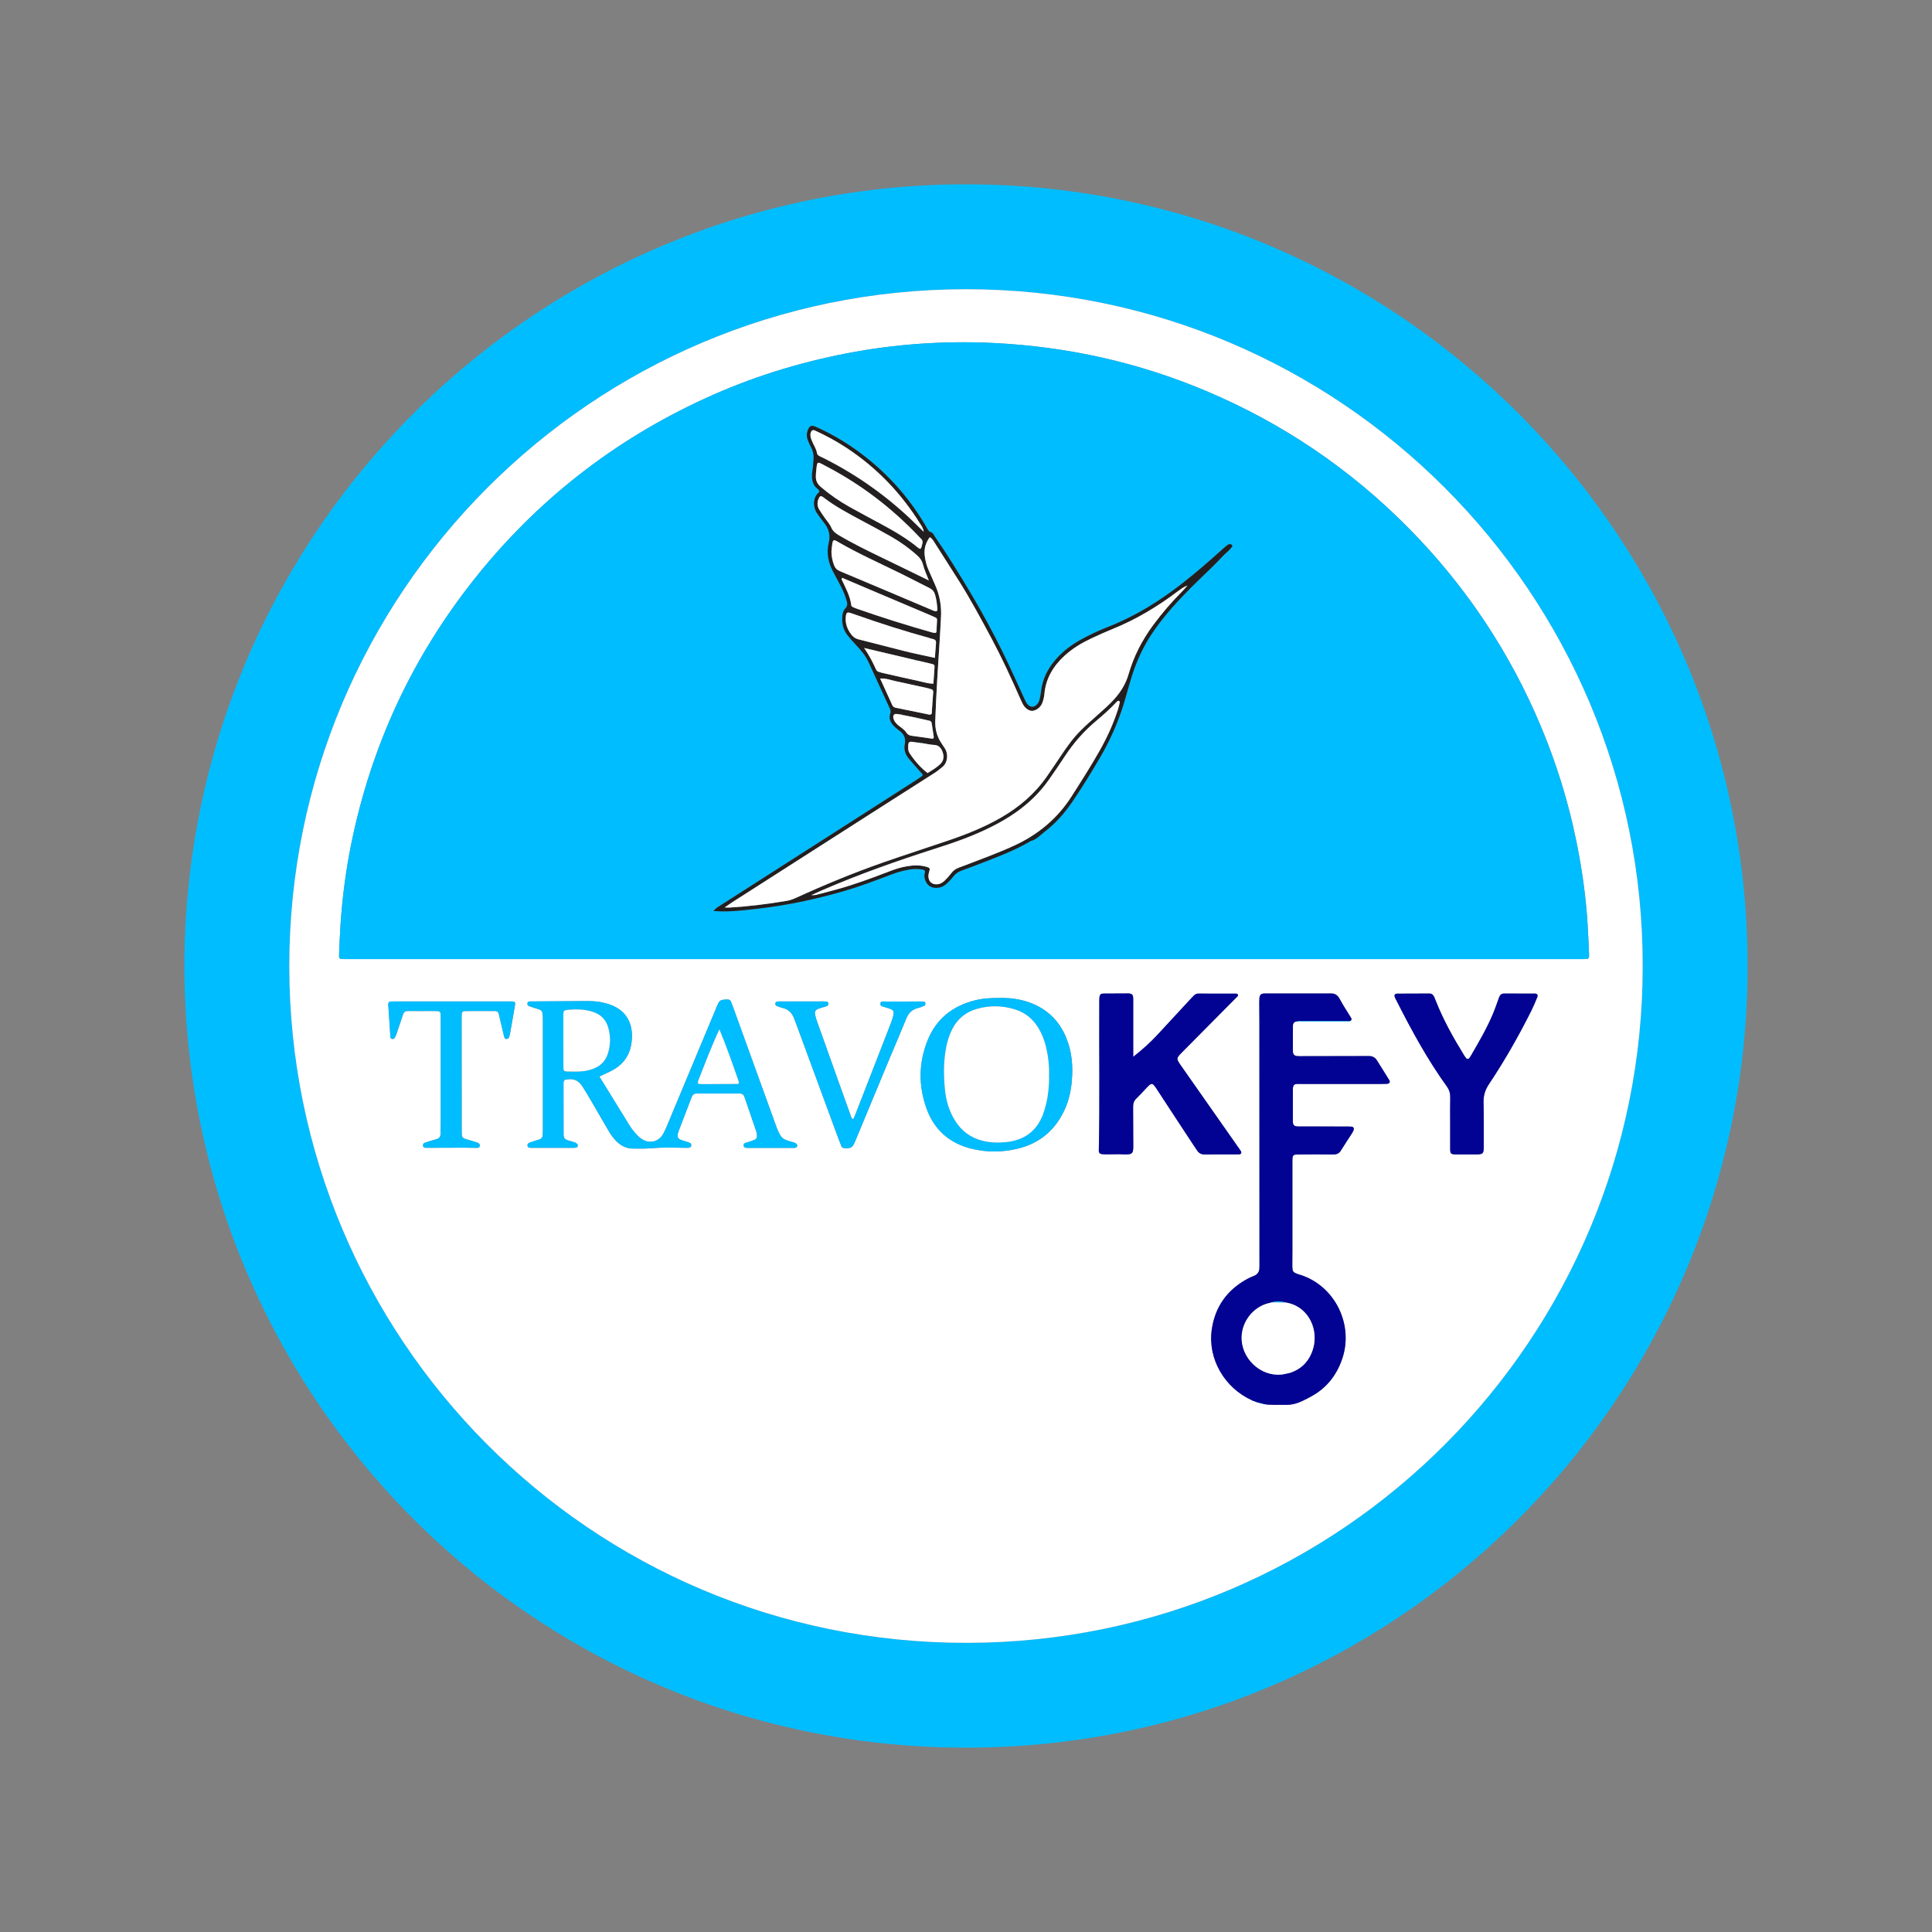 <?xml version="1.0" encoding="UTF-8"?>
<svg id="Layer_1" data-name="Layer 1" xmlns="http://www.w3.org/2000/svg" viewBox="0 0 512 512">
  <rect x="0" y="0" width="512" height="512" fill="#808080" stroke="none"/>
  <defs>
    <style>
      .cls-1 {
        fill: #00bdff;
      }

      .cls-2 {
        fill: #fff;
      }

      .cls-3 {
        fill: #020293;
      }

      .cls-4 {
        fill: #231f20;
      }
    </style>
  </defs>
  <path class="cls-1" d="m48.87,253.77c1.48-115.11,95.36-205.4,208.04-204.92,114.36.49,207.18,94.03,206.21,208.99-.95,113.21-93.47,206.48-209.23,205.3-114.55-1.17-206.07-94.75-205.02-209.38Zm386.46,2.16c.09-98.64-80.06-179.26-179.29-179.28-99.19-.02-179.41,80.58-179.37,179.44.04,98.24,79.47,179.37,179.51,179.28,99.76-.09,179.26-81.07,179.15-179.44Z"/>
  <path class="cls-2" d="m435.33,255.93c.11,98.37-79.38,179.35-179.15,179.44-100.05.09-179.47-81.05-179.51-179.28-.04-98.86,80.18-179.46,179.37-179.44,99.22.02,179.38,80.64,179.29,179.28Zm-100.59,116.11c1.91.4,3.85.17,5.77.25,1.64.06,3.14-.32,4.59-1.01.81-.38,1.6-.8,2.39-1.23,4-2.18,6.64-5.49,8.14-9.77,3.21-9.11-1.77-19.4-10.91-22.4-.13-.04-.27-.06-.4-.11-1.8-.62-1.84-.67-1.85-2.67,0-1.24.02-2.48.02-3.72,0-7.79,0-15.59,0-23.38,0-2.05.03-2.06,2.1-2.07,2.9-.01,5.79-.03,8.69.01.92.01,1.57-.23,2.06-1.04.94-1.53,1.94-3.01,2.91-4.52.18-.29.34-.6.47-.92.18-.43-.08-.86-.54-.89-.62-.04-1.24-.04-1.86-.04-4.07,0-8.14,0-12.21-.01-1.18,0-1.49-.31-1.5-1.46-.02-2.83,0-5.66.01-8.48,0-.14,0-.28.03-.41.08-.56.38-.87.94-.91.48-.03.96-.01,1.45-.01,6.97,0,13.93,0,20.9,0,.55,0,1.1,0,1.65-.03.62-.04.88-.48.57-.98-1.08-1.76-2.18-3.51-3.28-5.26-.48-.75-1.18-1.13-2.08-1.12-.41,0-.83,0-1.24,0-5.45,0-10.9.02-16.34.03-.48,0-.97.02-1.45-.02-.74-.07-1.13-.45-1.14-1.21-.02-2.28,0-4.55,0-6.83,0-.76.44-1.11,1.16-1.17,4.62,0,9.24.01,13.86.01.05,0,.1-.09.15-.13.39-.19.45-.47.23-.83-1.01-1.65-2.09-3.25-2.99-4.95-.56-1.06-1.28-1.56-2.44-1.5-.28.01-.55,0-.83,0-5.17,0-10.34,0-15.51,0-.41,0-.83-.02-1.24.01-.91.06-1.18.34-1.28,1.29-.04.41-.04.83-.03,1.24,0,1.52.03,3.03.03,4.55.01,21.45.02,42.89.02,64.34,0,.48.01.97-.02,1.45-.06.9-.5,1.56-1.34,1.92-.51.22-1.03.41-1.51.66-5.6,2.91-8.94,7.52-9.79,13.74-1.05,7.7,3.47,15.38,10.66,18.6l.02.13.13-.03c.34.12.68.24,1.03.36l.04.13.14-.04c.38.09.76.18,1.15.27.1.22.27.22.47.15Zm-79.5-117.87c54.27,0,108.53,0,162.8,0,.55,0,1.1,0,1.65,0,1.39-.03,1.46-.07,1.43-1.37-.05-1.79-.17-3.58-.25-5.37-.3-6.76-1.1-13.47-2.28-20.13-2.1-11.85-5.46-23.34-10.09-34.45-8.26-19.85-19.95-37.42-35.03-52.73-15.48-15.71-33.4-27.87-53.72-36.46-18.09-7.65-36.98-11.83-56.57-12.77-13.06-.62-26.04.29-38.9,2.77-12.91,2.5-25.37,6.4-37.33,11.88-24.26,11.11-44.72,27.1-61.3,48-16.48,20.79-27.32,44.22-32.59,70.23-1.41,6.97-2.32,14.01-2.8,21.1-.19,2.75-.3,5.51-.4,8.26-.03.84.15,1,.93,1.03.69.03,1.38.01,2.07.01,54.13,0,108.26,0,162.39,0Zm45.07,25.92c0-1.09,0-1.77,0-2.44,0-4,0-8,0-12,0-.48.02-.97-.03-1.45-.05-.55-.39-.84-.96-.9-.07,0-.14-.02-.21-.02-2.21,0-4.41,0-6.62.03-.84.01-1.08.29-1.15,1.13-.02.27-.01.55-.02.83-.08,13.24.16,26.48-.13,39.72-.01.49.26.79.71.86.47.07.96.07,1.44.07,1.45,0,2.9-.06,4.34,0,2.6.12,2.66-.28,2.64-2.65-.04-3.31,0-6.62-.04-9.93,0-.88.21-1.6.86-2.22.8-.76,1.54-1.58,2.29-2.38,1.85-1.98,1.86-2.04,3.34.23,3.08,4.74,6.2,9.46,9.3,14.18.38.58.78,1.14,1.15,1.72.49.76,1.15,1.1,2.08,1.08,2.14-.04,4.27-.02,6.41-.02.9,0,1.79,0,2.69-.01.49-.01.7-.44.43-.86-.29-.47-.62-.91-.94-1.36-4.95-7.06-9.9-14.11-14.84-21.17-1.41-2.02-1.41-2.03.32-3.78,3.69-3.73,7.38-7.45,11.07-11.17,1.17-1.17,2.34-2.34,3.5-3.52.13-.14.23-.36.05-.55-.08-.09-.21-.18-.32-.18-3.38-.01-6.76-.01-10.13-.01-.43,0-.81.17-1.11.47-.34.34-.68.69-1,1.04-2.95,3.19-5.89,6.39-8.85,9.57-1.83,1.96-3.82,3.75-6.29,5.69Zm-141.47,5.2c1.29-.62,2.43-1.09,3.5-1.68,2.85-1.56,4.55-3.96,5-7.18.62-4.44-.75-8.98-6.9-10.57-.13-.03-.27-.05-.41-.08-1.61-.44-3.27-.48-4.92-.47-4.76.02-9.51.06-14.27.09-.21,0-.42-.01-.62.03-.19.04-.38.13-.42.38-.06.3,0,.62.23.73.49.24,1.03.38,1.55.56,2,.7,2.29.28,2.29,3.18,0,9.65,0,19.31,0,28.96,0,.55,0,1.1-.05,1.65-.04.52-.32.91-.83,1.07-.85.28-1.71.53-2.56.82-.5.17-.73.52-.63.91.1.42.43.49.79.5.07,0,.14,0,.21,0,3.79,0,7.58,0,11.37,0,.2,0,.41-.04.61-.09.29-.07.45-.65.22-.87-.19-.18-.41-.37-.65-.46-.65-.23-1.32-.39-1.98-.59-.68-.21-1.01-.67-1.01-1.38,0-.21-.01-.41-.01-.62,0-4.27-.02-8.55-.02-12.82,0-.27-.01-.56.07-.82.05-.16.24-.36.4-.39,2.04-.48,3.47.06,4.59,1.83.96,1.51,1.86,3.06,2.77,4.61,1.39,2.38,2.75,4.78,4.15,7.15.56.95,1.2,1.85,1.98,2.64,1.21,1.23,2.64,1.99,4.39,2.01,1.65.01,3.31.05,4.96-.09,1.72-.14,3.44-.18,5.16-.17,1.31,0,2.62.05,3.93.06.34,0,.69.02,1.02-.06.16-.04.35-.24.4-.41.08-.26.04-.58-.21-.75-.22-.15-.49-.24-.74-.32-.59-.19-1.2-.34-1.77-.56-.72-.28-.97-.73-.84-1.46.06-.34.17-.67.29-.99,1.13-2.96,2.29-5.91,3.41-8.87.25-.66.63-.97,1.37-.97,3.79.02,7.58.02,11.37,0,.64,0,1.03.24,1.24.85,1.05,3.06,2.11,6.12,3.15,9.19.13.38.18.81.2,1.21.03.45-.2.81-.61,1-.44.2-.9.35-1.35.5-.39.13-.8.21-1.18.37-.25.11-.44.33-.41.65.04.4.29.59.68.63.14.01.28.02.41.01,4,0,7.99,0,11.99,0,.4,0,.85.08,1.07-.4.17-.37-.15-.79-.78-1.02-.13-.05-.27-.07-.4-.11-2.67-.76-3.03-.78-4.34-4.14-.05-.13-.08-.26-.13-.39-3.72-10.3-7.45-20.6-11.18-30.9-.21-.58-.44-1.16-.66-1.74-.17-.43-.46-.63-.95-.62-1.98.06-2.1.13-2.88,1.98-.05.13-.1.26-.15.39-3.96,9.47-7.91,18.94-11.87,28.41-.64,1.52-1.23,3.08-1.97,4.55-1.27,2.54-4,3.13-6.23,1.38-.64-.5-1.2-1.14-1.73-1.77-.45-.52-.84-1.1-1.2-1.68-2.61-4.22-5.21-8.44-7.92-12.85Zm225.47,12.17h0c0,2.34-.02,4.69,0,7.03.01,1.23.22,1.41,1.48,1.43,1.65.02,3.31,0,4.96,0,2.36.02,2.47-.08,2.46-2.39-.02-3.79.04-7.58-.06-11.37-.04-1.81.42-3.32,1.42-4.83,4.17-6.25,7.89-12.78,11.25-19.5.58-1.17,1.09-2.38,1.58-3.59.23-.57-.04-.93-.67-.94-2.69-.01-5.38.01-8.06-.01-.74,0-1.14.31-1.38.97-.54,1.49-1.05,2.99-1.66,4.45-1.62,3.89-3.77,7.5-5.87,11.14-.1.18-.22.35-.34.51-.24.32-.64.37-.86.09-.21-.27-.41-.55-.59-.84-2.82-4.58-5.44-9.26-7.43-14.28-.15-.38-.3-.77-.47-1.15-.24-.54-.62-.89-1.26-.89-2.83.01-5.65,0-8.48.03-.75,0-.94.38-.62,1.09.14.31.31.62.46.92,3.96,7.81,8.14,15.49,13.27,22.61.63.88.91,1.8.89,2.89-.05,2.2-.02,4.41-.02,6.62Zm-119.43-32.98c-2.3-.01-4.29.09-6.24.56-6.03,1.44-10.48,4.88-12.8,10.66-2.4,5.97-2.47,12.12-.25,18.17,2.01,5.49,5.94,9.01,11.62,10.48,4.14,1.07,8.31,1.06,12.47.06,5.98-1.43,10.12-5.04,12.6-10.63,1.02-2.29,1.53-4.71,1.76-7.19.36-3.96.06-7.85-1.47-11.57-1.85-4.51-5.06-7.63-9.65-9.32-2.69-.99-5.48-1.28-8.03-1.23Zm-145.02.92s0,0,0,0c-4.89,0-9.79,0-14.68,0-.55,0-1.1,0-1.65.02-.41.02-.59.28-.62.67,0,.07,0,.14,0,.21.18,2.82.37,5.64.56,8.46,0,.07.03.13.04.2.05.23.22.36.42.38.19.01.48-.02.57-.15.23-.33.42-.7.55-1.09.61-1.76,1.19-3.52,1.78-5.29.2-.59.55-.88,1.21-.88,2.27.03,4.55.01,6.82,0,1.94,0,1.96-.06,1.96,1.91,0,9.03,0,18.06,0,27.09,0,1.17-.05,2.34-.05,3.51,0,.8-.34,1.27-1.14,1.48-1,.26-1.98.58-2.96.9-.35.11-.59.35-.56.76.03.42.3.59.68.6.48.01.96,0,1.45,0,2.96-.01,5.93-.03,8.89-.03,1.03,0,2.07.04,3.1.05.42,0,.87.02.92-.56.04-.5-.33-.72-.74-.86-.46-.15-.92-.29-1.38-.43-2.93-.88-2.66-.44-2.67-3.64-.02-9.58-.02-19.16-.02-28.74,0-.41,0-.83.02-1.24.02-.47.25-.77.75-.78.83-.01,1.65-.02,2.48-.02,1.86,0,3.72.02,5.58,0,.58,0,.9.26,1.04.79.09.33.16.67.23,1.01.31,1.34.62,2.68.94,4.02.09.4.19.81.31,1.2.09.29.34.44.64.38.19-.04.44-.14.5-.29.17-.37.28-.78.35-1.18.32-1.76.62-3.53.93-5.29.13-.75.28-1.49.39-2.24.1-.7-.07-.91-.71-.93-.55-.02-1.1,0-1.65,0-4.76,0-9.51,0-14.27,0Zm106.26,31.24c-.51-.24-.57-.67-.7-1.05-.88-2.46-1.77-4.93-2.65-7.39-2.06-5.77-4.13-11.54-6.18-17.31-.23-.65-.45-1.31-.58-1.98-.17-.86.11-1.3.92-1.6.58-.22,1.18-.37,1.77-.55.4-.12.81-.2.83-.75.02-.44-.24-.61-1.09-.61-4,0-7.99,0-11.99,0-.14,0-.28,0-.41.02-.3.03-.53.18-.56.49-.02.28.08.57.36.68.51.2,1.03.4,1.56.52,1.55.36,2.51,1.35,3.05,2.8.29.78.59,1.54.88,2.32,3.64,9.89,7.28,19.77,10.92,29.66.24.65.5,1.28.76,1.92.11.28.35.41.64.43,1.81.18,2.26-.08,2.97-1.78,2.94-7.06,5.86-14.12,8.8-21.18,1.59-3.81,3.22-7.61,4.79-11.43.6-1.46,1.57-2.38,3.11-2.73.6-.14,1.17-.38,1.73-.64.12-.06.18-.36.19-.55,0-.2-.09-.42-.33-.45-.41-.05-.82-.08-1.23-.08-1.93,0-3.86.03-5.79.03-1.31,0-2.62-.02-3.93-.02-.28,0-.56.06-.61.4-.06.35-.04.71.37.85.65.22,1.32.39,1.97.61,1.05.35,1.31.76,1.05,1.86-.19.8-.47,1.58-.77,2.35-3.11,8.03-6.23,16.05-9.36,24.07-.14.37-.33.72-.5,1.08Z"/>
  <path class="cls-1" d="m255.24,254.17c-54.13,0-108.26,0-162.39,0-.69,0-1.38.01-2.07-.01-.77-.03-.96-.19-.93-1.03.11-2.76.22-5.51.4-8.26.48-7.09,1.39-14.13,2.8-21.1,5.27-26.01,16.1-49.44,32.59-70.23,16.58-20.91,37.04-36.89,61.3-48,11.96-5.48,24.42-9.38,37.33-11.88,12.86-2.49,25.83-3.4,38.9-2.77,19.59.94,38.48,5.12,56.57,12.77,20.32,8.59,38.24,20.75,53.72,36.46,15.08,15.31,26.77,32.88,35.03,52.73,4.63,11.11,7.99,22.6,10.09,34.45,1.18,6.66,1.98,13.37,2.28,20.13.08,1.79.2,3.58.25,5.37.04,1.31-.04,1.34-1.43,1.37-.55.01-1.1,0-1.65,0-54.27,0-108.53,0-162.8,0Zm-66.15-12.75c2.7.2,5.04.08,7.37-.15,4.52-.45,9.03-1,13.51-1.85,4.54-.86,9.02-1.94,13.45-3.22,4.37-1.27,8.62-2.87,12.87-4.49,1.49-.57,3.01-.98,4.58-1.26,1.23-.22,2.47-.22,3.7,0,.35.06.64.26.55.71-.06.34-.18.68-.15,1.02.16,1.81,1.31,3.23,3.39,3.1.94-.06,1.75-.42,2.42-1.03.66-.6,1.29-1.25,1.83-1.96.61-.81,1.38-1.3,2.32-1.63,1.49-.53,2.97-1.09,4.45-1.66,4.69-1.82,9.41-3.56,13.77-6.13,1.53-.39,2.53-1.58,3.72-2.49,2.94-2.25,5.33-5,7.39-8.04,2.56-3.76,4.94-7.64,7.24-11.57,2.59-4.42,4.66-9.06,6.2-13.95,1.01-3.21,1.76-6.5,2.93-9.67,1.17-3.19,2.63-6.2,4.5-9.03,3.32-5.04,7.44-9.39,11.71-13.61,1.91-1.89,3.89-3.72,5.77-5.64.87-.89,1.68-1.82,2.63-2.63.47-.4.86-.89,1.26-1.35.07-.08.09-.31.03-.38-.12-.14-.31-.31-.47-.31-.26,0-.56.07-.76.22-.6.46-1.17.97-1.73,1.48-3.32,3.01-6.71,5.94-10.25,8.69-6.01,4.69-12.41,8.69-19.54,11.49-2.63,1.03-5.2,2.22-7.66,3.61-2.24,1.27-4.27,2.79-6,4.69-2.34,2.56-3.89,5.5-4.25,9-.07.68-.24,1.36-.38,2.03-.1.48-.35.9-.68,1.26-.76.86-1.75.86-2.49,0-.51-.58-.76-1.3-1.08-1.99-1.83-3.94-3.58-7.91-5.5-11.8-2.65-5.38-5.51-10.64-8.57-15.79-3-5.04-6.07-10.03-9.4-14.85-.31-.45-.52-1.03-1.08-1.22-.69-.23-.9-.82-1.2-1.34-4.01-6.95-9.15-12.93-15.37-17.98-4.25-3.45-8.86-6.33-13.86-8.56-1.26-.56-1.7-.35-2.21.9-.33.81-.31,1.63-.03,2.43.25.71.57,1.41.92,2.07.5.94.73,1.93.67,2.99-.04.83-.12,1.65-.21,2.47-.05.48-.17.95-.2,1.43-.11,1.65.12,3.17,1.6,4.23.16.11.24.32.35.47-.06.15-.07.3-.16.37-1.65,1.35-1.56,3.95-.49,5.48.59.85,1.19,1.7,1.84,2.5,1.3,1.6,1.78,3.36,1.28,5.38-.67,2.68-.12,5.19,1.13,7.59.64,1.22,1.3,2.43,1.94,3.65.7,1.35,1.3,2.73,1.71,4.2.2.72.19,1.33-.36,1.91-.76.81-.85,1.85-.86,2.9-.02,1.58.46,3,1.42,4.23.68.87,1.42,1.69,2.17,2.49,1.32,1.41,2.59,2.87,3.41,4.65,1.87,4.07,3.74,8.14,5.6,12.21.2.43.33.83.15,1.37-.46,1.31.07,2.43.99,3.37.39.39.81.75,1.26,1.07,1.31.91,1.94,2.06,1.6,3.71-.29,1.43.15,2.74,1.08,3.85.93,1.11,1.9,2.19,2.85,3.27.23.26.48.49.7.76.15.18.11.42-.05.55-.43.34-.88.66-1.35.95-3.65,2.35-7.31,4.69-10.97,7.03-13.65,8.73-27.29,17.46-40.94,26.2-.62.4-1.3.72-2.02,1.59Z"/>
  <path class="cls-3" d="m343.8,270.67c-.72.05-1.16.4-1.16,1.17-.01,2.28-.03,4.55,0,6.83,0,.76.4,1.14,1.14,1.21.48.04.96.02,1.45.02,5.45,0,10.9-.02,16.34-.03.41,0,.83,0,1.24,0,.9-.01,1.61.37,2.08,1.12,1.11,1.74,2.2,3.5,3.28,5.26.31.5.04.94-.57.98-.55.03-1.1.03-1.65.03-6.97,0-13.93,0-20.9,0-.48,0-.97-.02-1.45.01-.56.04-.86.35-.94.91-.02.14-.03.28-.03.41,0,2.83-.03,5.66-.01,8.48,0,1.14.32,1.45,1.5,1.46,4.07.02,8.14,0,12.21.01.62,0,1.24,0,1.86.04.46.03.71.45.54.89-.13.32-.28.63-.47.92-.97,1.51-1.97,3-2.91,4.52-.49.8-1.14,1.05-2.06,1.04-2.9-.05-5.79-.03-8.69-.01-2.07,0-2.09.02-2.1,2.07,0,7.79,0,15.59,0,23.38,0,1.24-.03,2.48-.02,3.72,0,2,.06,2.06,1.85,2.67.13.04.27.07.4.11,9.15,3,14.12,13.29,10.91,22.4-1.51,4.28-4.14,7.59-8.14,9.77-.79.43-1.58.85-2.39,1.23-1.45.68-2.94,1.07-4.59,1.01-1.92-.07-3.86.15-5.77-.24-.1-.23-.28-.2-.47-.15-.38-.09-.76-.18-1.14-.27,0,0-.03-.13-.03-.13l-.15.04c-.34-.12-.68-.24-1.03-.36,0,0-.02-.12-.02-.12l-.13.02c-7.19-3.22-11.71-10.9-10.66-18.6.85-6.22,4.19-10.83,9.79-13.74.49-.25,1.01-.45,1.51-.66.84-.36,1.28-1.02,1.34-1.92.03-.48.02-.96.02-1.45,0-21.45-.01-42.89-.02-64.34,0-1.52-.03-3.03-.03-4.55,0-.41,0-.83.03-1.24.09-.95.37-1.22,1.28-1.29.41-.03.83-.01,1.24-.01,5.17,0,10.34,0,15.51,0,.28,0,.55.01.83,0,1.16-.06,1.88.44,2.44,1.5.9,1.7,1.99,3.3,2.99,4.95.22.35.16.64-.23.83-4.54,0-9.09-.01-13.64-.01-.12,0-.25.09-.37.13Zm-3.29,74.48c-1.12-.38-2.24-.39-3.37-.03-.6.16-1.21.27-1.79.48-3.91,1.41-6.54,5.33-6.3,9.47.34,5.8,6.07,10.36,11.67,9,.47-.11.94-.21,1.41-.32l.05-.06c2.1-.75,3.73-2.06,4.83-4,3.34-5.86.34-13.62-6.51-14.55Z"/>
  <path class="cls-3" d="m300.3,280.08c2.47-1.94,4.46-3.73,6.29-5.69,2.96-3.18,5.9-6.38,8.85-9.57.33-.35.66-.7,1-1.04.31-.3.68-.47,1.11-.47,3.38,0,6.76,0,10.13.01.11,0,.24.1.32.18.18.19.08.41-.05.55-1.16,1.18-2.34,2.34-3.5,3.52-3.69,3.72-7.38,7.44-11.07,11.17-1.73,1.75-1.74,1.76-.32,3.78,4.94,7.06,9.89,14.11,14.84,21.17.32.45.64.89.94,1.36.27.42.05.85-.43.86-.9.02-1.79,0-2.69.01-2.14,0-4.28-.02-6.41.02-.93.02-1.59-.32-2.08-1.08-.37-.58-.77-1.14-1.15-1.72-3.1-4.72-6.22-9.44-9.3-14.18-1.48-2.27-1.49-2.21-3.34-.23-.75.81-1.5,1.62-2.29,2.38-.65.62-.87,1.33-.86,2.22.04,3.31,0,6.62.04,9.93.03,2.37-.03,2.78-2.64,2.65-1.44-.07-2.9,0-4.34,0-.48,0-.97,0-1.44-.07-.46-.07-.72-.37-.71-.86.29-13.24.05-26.48.13-39.72,0-.28,0-.55.02-.83.07-.84.31-1.12,1.15-1.13,2.21-.03,4.41-.02,6.62-.03.07,0,.14.01.21.02.57.06.9.35.96.9.05.48.03.96.03,1.45,0,4,0,8,0,12,0,.68,0,1.35,0,2.44Z"/>
  <path class="cls-1" d="m158.84,285.28c2.71,4.4,5.31,8.63,7.92,12.85.36.58.75,1.16,1.2,1.68.54.63,1.09,1.26,1.73,1.77,2.23,1.74,4.95,1.15,6.23-1.38.74-1.47,1.33-3.03,1.97-4.55,3.96-9.47,7.92-18.94,11.87-28.41.05-.13.1-.26.15-.39.79-1.85.9-1.92,2.88-1.98.49-.01.78.19.95.62.22.58.45,1.15.66,1.74,3.73,10.3,7.45,20.6,11.18,30.9.05.13.08.27.13.39,1.31,3.37,1.67,3.38,4.34,4.14.13.04.27.06.4.11.63.23.95.65.78,1.02-.22.48-.66.4-1.07.4-4,0-7.99,0-11.99,0-.14,0-.28,0-.41-.01-.39-.03-.64-.23-.68-.63-.04-.32.15-.54.41-.65.38-.16.79-.24,1.18-.37.46-.15.92-.3,1.35-.5.4-.19.64-.54.61-1-.03-.41-.07-.83-.2-1.21-1.04-3.07-2.11-6.12-3.15-9.19-.21-.6-.59-.85-1.24-.85-3.79.02-7.58.02-11.37,0-.74,0-1.12.3-1.37.97-1.12,2.96-2.27,5.92-3.41,8.87-.12.32-.23.65-.29.99-.13.73.12,1.18.84,1.46.58.22,1.18.37,1.77.56.26.08.52.17.74.32.25.17.28.49.21.75-.05.17-.24.37-.4.41-.33.08-.68.06-1.02.06-1.31-.02-2.62-.06-3.93-.06-1.72-.01-3.44.03-5.16.17-1.64.14-3.3.1-4.96.09-1.75-.02-3.18-.78-4.39-2.01-.78-.79-1.42-1.69-1.98-2.64-1.4-2.37-2.76-4.77-4.15-7.15-.91-1.55-1.81-3.1-2.77-4.61-1.12-1.76-2.55-2.31-4.59-1.83-.16.04-.35.23-.4.39-.08.26-.07.54-.07.82,0,4.27.01,8.55.02,12.82,0,.21.01.41.01.62,0,.71.34,1.17,1.01,1.38.66.2,1.33.37,1.98.59.24.08.46.28.65.46.23.22.07.8-.22.87-.2.05-.4.09-.61.09-3.79,0-7.58,0-11.37,0-.07,0-.14,0-.21,0-.36-.01-.69-.08-.79-.5-.09-.39.13-.74.63-.91.85-.29,1.71-.54,2.56-.82.51-.17.79-.55.83-1.07.04-.55.05-1.1.05-1.65,0-9.65,0-19.31,0-28.96,0-2.91-.29-2.48-2.29-3.18-.52-.18-1.06-.32-1.55-.56-.24-.11-.29-.44-.23-.73.05-.25.23-.33.42-.38.2-.04.41-.03.62-.03,4.76-.03,9.51-.07,14.27-.09,1.66,0,3.31.03,4.92.47.13.04.27.05.41.08,6.16,1.59,7.52,6.13,6.9,10.57-.45,3.22-2.15,5.63-5,7.18-1.08.59-2.21,1.06-3.5,1.68Zm-6.28-17.77c-.69.03-1.38.04-2.06.11-1.05.1-1.18.23-1.19,1.26-.02,2.27,0,4.54,0,6.81,0,2.41,0,4.82.01,7.23,0,.82.18,1.01.94,1.03,1.24.03,2.48.06,3.71-.02,1.1-.07,2.18-.31,3.22-.69,1.93-.71,3.24-2.01,3.89-3.98.78-2.36.79-4.74.06-7.11-.58-1.89-1.83-3.19-3.7-3.88-1.58-.58-3.2-.79-4.87-.75Zm38.09,5.29c-2.12,4.53-3.86,9.15-5.66,13.75-.07.17,0,.4,0,.67.38.03.71.09,1.04.09,3.16-.01,6.33-.03,9.49-.05.06,0,.14-.03.19-.08.04-.04.05-.12.13-.33-1.59-4.6-3.23-9.32-5.19-14.04Z"/>
  <path class="cls-3" d="m384.31,297.46c0-2.21-.04-4.41.02-6.62.03-1.09-.25-2.01-.89-2.89-5.12-7.12-9.31-14.8-13.27-22.61-.16-.31-.33-.61-.46-.92-.31-.72-.13-1.09.62-1.09,2.83-.03,5.65-.01,8.48-.03.64,0,1.02.34,1.26.89.17.38.32.76.47,1.15,1.99,5.01,4.61,9.7,7.43,14.28.18.29.38.58.59.84.23.28.62.24.86-.09.12-.17.24-.34.34-.51,2.1-3.64,4.24-7.26,5.87-11.14.61-1.46,1.12-2.96,1.66-4.45.24-.66.64-.98,1.38-.97,2.69.03,5.38,0,8.06.01.63,0,.9.37.67.94-.5,1.21-1,2.42-1.58,3.59-3.36,6.72-7.08,13.25-11.25,19.5-1.01,1.51-1.47,3.03-1.42,4.83.09,3.79.04,7.58.06,11.37,0,2.31-.1,2.41-2.46,2.39-1.65-.01-3.31.02-4.96,0-1.26-.01-1.47-.2-1.48-1.43-.02-2.34,0-4.69,0-7.03h0Z"/>
  <path class="cls-1" d="m264.87,264.47c2.55-.05,5.34.24,8.03,1.23,4.59,1.69,7.8,4.81,9.65,9.32,1.53,3.72,1.83,7.61,1.47,11.57-.23,2.48-.74,4.9-1.76,7.19-2.48,5.59-6.63,9.21-12.6,10.63-4.16.99-8.33,1.01-12.47-.06-5.67-1.47-9.61-4.99-11.62-10.48-2.21-6.06-2.15-12.2.25-18.17,2.32-5.77,6.78-9.22,12.8-10.66,1.96-.47,3.95-.57,6.24-.56Zm13.13,20.6c.11-2.55-.2-5.15-.81-7.7-.44-1.82-1.13-3.54-2.12-5.14-1.44-2.32-3.48-3.91-6.07-4.72-3.37-1.06-6.77-1.12-10.18-.13-3.03.88-5.2,2.74-6.57,5.56-.73,1.5-1.21,3.07-1.52,4.7-.7,3.69-.67,7.42-.3,11.13.29,2.9,1.1,5.68,2.67,8.19,1.72,2.75,4.14,4.55,7.31,5.35,2.04.52,4.1.55,6.16.35,4.65-.45,8.01-2.73,9.76-7.16.38-.96.67-1.96.9-2.96.58-2.42.84-4.89.77-7.47Z"/>
  <path class="cls-1" d="m119.85,265.39c4.76,0,9.51,0,14.27,0,.55,0,1.1-.02,1.65,0,.64.03.81.24.71.93-.11.75-.26,1.49-.39,2.24-.31,1.76-.61,3.53-.93,5.29-.07.4-.19.81-.35,1.18-.06.14-.32.25-.5.29-.3.06-.54-.09-.64-.38-.13-.39-.22-.8-.31-1.2-.32-1.34-.62-2.68-.94-4.02-.08-.34-.15-.67-.23-1.01-.14-.53-.46-.79-1.04-.79-1.86.02-3.72,0-5.58,0-.83,0-1.65,0-2.48.02-.51,0-.73.31-.75.78-.02.41-.02.83-.02,1.24,0,9.58,0,19.16.02,28.74,0,3.2-.26,2.76,2.67,3.64.46.14.92.27,1.38.43.41.14.78.35.74.86-.04.58-.5.56-.92.56-1.03-.01-2.07-.05-3.1-.05-2.96,0-5.93.02-8.89.03-.48,0-.96.02-1.45,0-.38-.01-.65-.18-.68-.6-.03-.41.21-.65.56-.76.98-.32,1.97-.64,2.96-.9.79-.21,1.14-.68,1.14-1.48,0-1.17.05-2.34.05-3.51,0-9.03,0-18.06,0-27.09,0-1.97-.03-1.91-1.96-1.91-2.27,0-4.55.02-6.82,0-.66,0-1.01.29-1.21.88-.59,1.76-1.17,3.53-1.78,5.29-.13.38-.32.76-.55,1.09-.09.13-.38.16-.57.15-.2-.01-.38-.14-.42-.38-.01-.07-.04-.13-.04-.2-.19-2.82-.37-5.64-.56-8.46,0-.07,0-.14,0-.21.03-.39.21-.65.62-.67.55-.02,1.1-.02,1.65-.02,4.89,0,9.79,0,14.68,0,0,0,0,0,0,0Z"/>
  <path class="cls-1" d="m226.11,296.63c.17-.36.35-.71.5-1.08,3.12-8.02,6.24-16.04,9.36-24.07.3-.77.58-1.55.77-2.35.26-1.1,0-1.51-1.05-1.86-.65-.22-1.32-.38-1.97-.61-.4-.14-.42-.5-.37-.85.06-.34.33-.41.61-.4,1.31,0,2.62.03,3.93.02,1.93,0,3.86-.03,5.79-.03.41,0,.82.03,1.23.08.24.03.34.25.33.45,0,.19-.06.49-.19.55-.56.26-1.14.5-1.73.64-1.54.36-2.51,1.28-3.11,2.73-1.56,3.82-3.2,7.62-4.79,11.43-2.94,7.06-5.86,14.12-8.8,21.18-.71,1.7-1.16,1.96-2.97,1.78-.29-.03-.52-.15-.64-.43-.26-.64-.52-1.28-.76-1.92-3.64-9.88-7.28-19.77-10.92-29.66-.29-.78-.59-1.54-.88-2.32-.54-1.46-1.5-2.44-3.05-2.8-.53-.12-1.05-.32-1.56-.52-.28-.11-.38-.4-.36-.68.02-.31.25-.46.56-.49.14-.01.28-.02.41-.02,4,0,7.99-.01,11.99,0,.85,0,1.11.17,1.09.61-.02.54-.44.63-.83.75-.59.18-1.2.33-1.77.55-.82.3-1.09.74-.92,1.6.13.67.35,1.33.58,1.98,2.05,5.77,4.12,11.54,6.18,17.31.88,2.46,1.77,4.93,2.65,7.39.14.39.19.82.7,1.05Z"/>
  <path class="cls-1" d="m343.8,270.67c.12-.05.25-.13.37-.13,4.55,0,9.1,0,13.64.01-.05.05-.1.14-.15.14-4.62,0-9.24,0-13.86-.01Z"/>
  <path class="cls-1" d="m334.27,371.89c.19-.05.37-.08.47.15-.2.08-.37.07-.47-.15Z"/>
  <polygon class="cls-1" points="331.77 371.06 331.9 371.05 331.92 371.16 331.79 371.19 331.77 371.06"/>
  <polygon class="cls-1" points="332.95 371.52 333.1 371.49 333.13 371.62 332.99 371.65 332.95 371.52"/>
  <path class="cls-4" d="m189.09,241.42c.71-.87,1.4-1.19,2.02-1.59,13.64-8.74,27.29-17.47,40.94-26.2,3.66-2.34,7.32-4.68,10.97-7.03.46-.3.91-.62,1.35-.95.17-.13.2-.36.05-.55-.22-.26-.47-.5-.7-.76-.95-1.09-1.92-2.17-2.85-3.27-.93-1.11-1.38-2.42-1.08-3.85.34-1.65-.3-2.8-1.6-3.71-.45-.31-.87-.68-1.26-1.07-.93-.94-1.45-2.06-.99-3.37.19-.54.05-.93-.15-1.37-1.86-4.07-3.73-8.14-5.6-12.21-.82-1.78-2.08-3.24-3.41-4.65-.75-.8-1.5-1.62-2.17-2.49-.96-1.23-1.43-2.66-1.42-4.23.01-1.05.1-2.09.86-2.9.55-.58.55-1.19.36-1.91-.41-1.47-1-2.86-1.71-4.2-.64-1.22-1.3-2.43-1.94-3.65-1.25-2.4-1.8-4.91-1.13-7.59.5-2.02.02-3.78-1.28-5.38-.65-.8-1.25-1.65-1.84-2.5-1.07-1.53-1.16-4.12.49-5.48.08-.07.1-.22.16-.37-.11-.15-.2-.35-.35-.47-1.48-1.06-1.71-2.58-1.6-4.23.03-.48.15-.95.2-1.43.08-.82.16-1.65.21-2.47.06-1.05-.17-2.05-.67-2.99-.36-.67-.68-1.36-.92-2.07-.27-.8-.29-1.62.03-2.43.51-1.26.95-1.46,2.21-.9,5,2.24,9.61,5.11,13.86,8.56,6.22,5.05,11.36,11.03,15.37,17.98.3.53.52,1.12,1.2,1.34.56.18.77.77,1.08,1.22,3.33,4.83,6.4,9.82,9.4,14.85,3.07,5.15,5.93,10.42,8.57,15.79,1.92,3.89,3.67,7.87,5.5,11.8.32.69.57,1.41,1.08,1.99.75.85,1.73.85,2.49,0,.32-.36.58-.78.68-1.26.14-.67.31-1.35.38-2.03.36-3.51,1.91-6.44,4.25-9,1.74-1.9,3.77-3.42,6-4.69,2.46-1.4,5.03-2.58,7.66-3.61,7.12-2.8,13.53-6.8,19.54-11.49,3.53-2.76,6.93-5.69,10.25-8.69.56-.51,1.13-1.01,1.73-1.48.2-.15.5-.22.76-.22.16,0,.36.17.47.31.06.07.04.3-.03.38-.4.47-.8.96-1.26,1.35-.95.8-1.76,1.74-2.63,2.63-1.88,1.92-3.85,3.75-5.77,5.64-4.27,4.22-8.39,8.57-11.71,13.61-1.87,2.83-3.33,5.85-4.5,9.03-1.16,3.17-1.92,6.45-2.93,9.67-1.54,4.89-3.61,9.53-6.2,13.95-2.3,3.93-4.68,7.8-7.24,11.57-2.06,3.04-4.45,5.79-7.39,8.04-1.19.91-2.19,2.1-3.72,2.49-4.35,2.58-9.08,4.31-13.77,6.13-1.48.57-2.96,1.13-4.45,1.66-.94.33-1.71.83-2.32,1.63-.54.71-1.17,1.36-1.83,1.96-.67.61-1.48.97-2.42,1.03-2.08.13-3.24-1.29-3.39-3.1-.03-.33.09-.68.15-1.02.08-.45-.21-.64-.55-.71-1.23-.22-2.47-.23-3.7,0-1.56.28-3.09.69-4.58,1.26-4.25,1.62-8.5,3.23-12.87,4.49-4.43,1.29-8.91,2.36-13.45,3.22-4.47.85-8.98,1.41-13.51,1.85-2.33.23-4.67.35-7.37.15Zm53.87-51.2c-1.17-.24-2.35-.47-3.52-.71l-.04-.08h-.17c-.54-.07-1.08-.18-1.62-.23-.65-.06-.99.36-.86,1.02.17.85.67,1.47,1.33,2,.74.6,1.59,1.09,2.12,1.92.37.58.88.78,1.53.86,1.83.23,3.65.51,5.48.77h.02c.11-.15.29-.26.24-.52-.2-1.22-.38-2.45-.56-3.67-.06-.41-.35-.55-.71-.63-1.01-.22-2.02-.45-3.02-.68-.01-.06-.08-.09-.2-.06Zm1.33,6.7c-.13-.02-.26-.05-.39-.07-.55-.06-1.1-.07-1.64-.17-1.52-.29-1.59-.02-1.59,1.48,0,.48.06.97.33,1.38,1.32,2.02,2.87,3.82,4.8,5.33,1.2-.73,2.3-1.39,3.27-2.27,1-.91,1.16-2.02.76-3.19-.36-1.06-.94-1.93-2.29-1.99-1.09-.05-2.17-.32-3.25-.49Zm1.56-14.56c-1.41-.31-2.82-.61-4.23-.92-1.34-.29-2.68-.61-4.03-.88-1.38-.28-2.72-.85-4.35-.75,1.11,2.44,2.17,4.75,3.22,7.06.19.41.5.61.94.69,2.76.55,5.52,1.14,8.28,1.69.37.07.78.29,1.22-.09.07-1.04.15-2.14.22-3.23.06-.82.1-1.65.18-2.47.06-.64-.34-.82-.86-.91-.13-.02-.26-.09-.39-.14,0-.07-.08-.09-.21-.07Zm-3.31-7.45c-4.4-1.04-8.8-2.07-13.56-3.2,1.43,2,2.34,3.9,3.23,5.81.1.22.37.41.61.5.45.17.92.28,1.39.38,3.08.7,6.16,1.42,9.26,2.08,1.25.26,2.47.7,3.88.69.1-1.43.21-2.8.29-4.17.05-.83.02-.87-.87-1.1-1.33-.34-2.68-.63-4.02-.94,0-.07-.08-.09-.21-.07Zm3.86-32.53c-1.14,1.56-1.58,3.19-1.31,5.06.18,1.23.46,2.43.98,3.58.57,1.25,1.09,2.53,1.66,3.78,1.32,2.88,1.84,5.9,1.64,9.05-.13,1.99-.22,3.99-.34,5.99-.21,3.44-.46,6.88-.65,10.32-.2,3.65-.38,7.29-.52,10.94-.08,2.11.45,4.09,1.64,5.87.31.46.61.92.91,1.38.98,1.52.73,3.77-.63,4.9-.69.57-1.38,1.14-2.14,1.62-4.82,3.07-9.65,6.14-14.46,9.22-13,8.31-26,16.63-39,24.95-.61.39-1.2.82-2.16,1.48.75,0,1.06.02,1.38,0,5.03-.31,10.02-.92,14.98-1.76.81-.14,1.59-.37,2.36-.72,7.64-3.5,15.4-6.71,23.33-9.48,5.72-2,11.49-3.85,17.22-5.8,4.83-1.64,9.55-3.53,13.99-6.08,4.85-2.79,9-6.34,12.2-10.96,1.29-1.87,2.56-3.76,3.83-5.65,1.54-2.29,3.14-4.54,5.11-6.49,1.37-1.36,2.82-2.63,4.26-3.92,1.6-1.42,3.22-2.82,4.65-4.41,1.72-1.92,3.03-4.05,3.76-6.57,1.36-4.73,3.59-9.07,6.53-13.03,2.34-3.16,4.89-6.13,7.67-8.91.5-.5.94-1.05,1.41-1.57-.94.36-1.71.9-2.46,1.47-5.36,4.04-11.05,7.5-17.29,10.02-1.91.77-3.8,1.62-5.66,2.5-2.57,1.2-5,2.64-7.1,4.56-3,2.74-5.02,6-5.4,10.15-.07.75-.23,1.5-.48,2.21-.32.94-.94,1.66-1.88,2.09-.69.32-1.32.3-1.97-.08-.62-.36-1.07-.87-1.39-1.49-.32-.61-.6-1.24-.88-1.87-2.3-5.23-4.69-10.41-7.38-15.45-2.76-5.16-5.53-10.31-8.64-15.27-2.08-3.33-4.2-6.64-6.32-9.94-.4-.62-.73-1.32-1.43-1.69Zm-31.38,94.84c.71-.03.96,0,1.2-.06,1.73-.44,3.46-.9,5.19-1.37,4.85-1.32,9.57-3.06,14.26-4.87,1.55-.6,3.12-1.1,4.76-1.37,1.78-.29,3.57-.35,5.32.23.66.22.76.37.56,1.02-.18.6-.35,1.18-.23,1.82.19,1.07.91,1.68,1.99,1.72.89.03,1.63-.34,2.23-.92.65-.62,1.25-1.29,1.79-2,.56-.75,1.27-1.24,2.14-1.54.46-.15.9-.33,1.35-.5,4.36-1.69,8.77-3.27,13.03-5.22,6.37-2.91,11.55-7.15,15.35-13.08,2.56-4.01,5.12-8.01,7.46-12.15,2.01-3.54,3.69-7.24,4.92-11.13.18-.58.31-1.18.43-1.78.01-.07-.15-.19-.24-.27-.05-.04-.16-.07-.2-.04-.17.11-.33.23-.47.37-1.65,1.76-3.45,3.37-5.31,4.92-3.26,2.71-6.01,5.86-8.34,9.4-1.4,2.13-2.83,4.24-4.3,6.32-2.41,3.41-5.39,6.26-8.81,8.65-1.98,1.38-4.07,2.58-6.22,3.67-4.8,2.44-9.88,4.21-14.99,5.84-10.23,3.27-20.35,6.85-30.21,11.13-.75.32-1.49.67-2.64,1.19Zm31.12-83.39c-.61-1.61-1.21-2.85-1.53-4.15-.25-1-.73-1.73-1.47-2.39-2.15-1.95-4.5-3.63-7.01-5.07-2.56-1.47-5.18-2.85-7.79-4.25-3.46-1.85-6.92-3.69-10.05-6.08-.77-.59-1.05-.55-1.45.54-.32.87-.24,1.78.24,2.59.42.71.9,1.38,1.37,2.06.62.91,1.4,1.74,1.84,2.73.43.97,1.1,1.5,1.94,2,3.79,2.25,7.74,4.18,11.71,6.09,3.96,1.9,7.9,3.85,12.2,5.94Zm-25.81-7.62c.03,1.26.26,2.46.72,3.63.3.75.77,1.19,1.54,1.52,8.12,3.4,16.21,6.84,24.32,10.27.32.13.63.29.96.35.3.06.56-.12.54-.44-.07-1.31-.23-2.6-.59-3.87-.24-.87-.69-1.43-1.5-1.83-2.53-1.25-5.01-2.58-7.54-3.82-5.68-2.78-11.46-5.36-16.94-8.55-.91-.53-1.12-.41-1.29.67-.1.68-.15,1.37-.22,2.05Zm23.58-.74c.34-.33.32-.76.45-1.14.22-.64.16-1.21-.41-1.67-.16-.13-.29-.29-.43-.44-7.12-7.51-15.23-13.73-24.4-18.54-2.8-1.47-2.53-1.73-2.88,1.69-.03.27-.03.55-.04.82-.02,1.16.37,2.06,1.31,2.86,2.37,2.02,4.91,3.79,7.62,5.3,2.82,1.58,5.68,3.09,8.53,4.63,3.4,1.83,6.73,3.76,9.71,6.25.15.12.36.17.54.25Zm.88-4.53c-.16-.99-.55-1.47-.87-1.98-5.03-8.15-11.51-14.9-19.5-20.19-2.7-1.79-5.55-3.32-8.49-4.67-.52-.24-.92,0-1.08.55-.27.94.11,1.77.47,2.58.41.94,1.02,1.8,1.17,2.85.05.36.31.61.63.78.36.19.75.35,1.11.54,8.55,4.28,16.29,9.73,23.24,16.31,1.05.99,2.07,2.02,3.31,3.24Zm-21.63,12.19c-.11.3-.16.37-.14.41,1.04,2.23,2.28,4.39,2.57,6.91.02.16.23.35.39.43.43.21.89.37,1.34.53,6.42,2.24,12.9,4.29,19.44,6.13.26.07.53.15.8.19.28.04.58,0,.6-.35.07-1.03.12-2.06.15-3.09,0-.28-.13-.52-.42-.64-.5-.22-1-.45-1.51-.67-4.43-1.87-8.85-3.74-13.28-5.62-3.28-1.39-6.57-2.79-9.95-4.23Zm24.58,21.22c.11-1.48.2-2.71.3-3.95.05-.58-.19-.9-.76-1.02-.4-.09-.79-.24-1.19-.35-6.5-1.8-12.93-3.84-19.29-6.09-.52-.18-1.04-.37-1.57-.53-.7-.2-.97.01-1.07.79-.26,1.89.31,3.53,1.47,5.01.48.62,1.02,1.03,1.83,1.22,4.14,1.02,8.26,2.15,12.4,3.17,2.53.63,5.09,1.13,7.87,1.75Z"/>
  <path class="cls-2" d="m342.14,363.75c-.47.11-.94.21-1.41.32-5.6,1.36-11.33-3.2-11.67-9-.24-4.14,2.38-8.06,6.3-9.47.58-.21,1.19-.32,1.78-.48,1.12.01,2.25.02,3.37.03,6.85.93,9.85,8.7,6.51,14.55-1.1,1.93-2.74,3.25-4.83,4,0,0-.08,0-.08,0l.04.06Z"/>
  <path class="cls-1" d="m340.51,345.15c-1.13,0-2.25-.02-3.37-.03,1.13-.36,2.25-.35,3.37.03Z"/>
  <polygon class="cls-1" points="342.14 363.75 342.1 363.69 342.18 363.7 342.14 363.75"/>
  <path class="cls-2" d="m152.56,267.52c1.67-.04,3.29.17,4.87.75,1.88.69,3.12,1.99,3.7,3.88.73,2.36.72,4.74-.06,7.11-.65,1.97-1.96,3.27-3.89,3.98-1.04.38-2.12.62-3.22.69-1.23.08-2.48.05-3.71.02-.76-.02-.93-.21-.94-1.03-.02-2.41-.01-4.82-.01-7.23,0-2.27-.01-4.54,0-6.81,0-1.02.14-1.15,1.19-1.26.68-.07,1.37-.07,2.06-.11Z"/>
  <path class="cls-2" d="m190.65,272.8c1.96,4.72,3.6,9.44,5.19,14.04-.08.22-.09.29-.13.33-.05.04-.12.08-.19.08-3.16.02-6.33.04-9.49.05-.33,0-.66-.06-1.04-.09,0-.27-.06-.49,0-.67,1.8-4.59,3.54-9.22,5.66-13.75Z"/>
  <path class="cls-2" d="m278,285.08c.07,2.58-.19,5.04-.77,7.47-.24,1-.53,2-.9,2.96-1.74,4.43-5.1,6.71-9.76,7.16-2.06.2-4.12.16-6.16-.35-3.17-.8-5.59-2.59-7.31-5.35-1.57-2.51-2.38-5.29-2.67-8.19-.37-3.71-.41-7.43.3-11.13.31-1.63.79-3.21,1.52-4.7,1.38-2.82,3.54-4.69,6.57-5.56,3.41-.99,6.81-.93,10.18.13,2.59.81,4.63,2.4,6.07,4.72.99,1.59,1.68,3.32,2.12,5.14.61,2.56.92,5.15.81,7.7Z"/>
  <path class="cls-2" d="m246.41,142.37c.7.37,1.04,1.07,1.43,1.69,2.12,3.3,4.23,6.62,6.32,9.94,3.11,4.96,5.88,10.11,8.64,15.27,2.69,5.04,5.08,10.22,7.38,15.45.28.63.56,1.26.88,1.87.32.62.78,1.13,1.39,1.49.65.38,1.28.4,1.97.08.94-.43,1.56-1.15,1.88-2.09.25-.71.41-1.46.48-2.21.38-4.15,2.4-7.41,5.4-10.15,2.11-1.92,4.54-3.36,7.1-4.56,1.87-.88,3.75-1.72,5.66-2.5,6.24-2.52,11.93-5.98,17.29-10.02.75-.56,1.52-1.1,2.46-1.47-.47.52-.92,1.07-1.41,1.57-2.78,2.78-5.33,5.75-7.67,8.91-2.93,3.96-5.16,8.29-6.53,13.03-.73,2.52-2.03,4.65-3.76,6.57-1.43,1.59-3.05,2.99-4.65,4.41-1.44,1.28-2.89,2.56-4.26,3.92-1.97,1.95-3.57,4.19-5.11,6.49-1.27,1.89-2.53,3.78-3.83,5.65-3.2,4.62-7.36,8.17-12.2,10.96-4.44,2.56-9.16,4.44-13.99,6.08-5.73,1.95-11.5,3.8-17.22,5.8-7.93,2.77-15.69,5.99-23.33,9.48-.77.35-1.55.59-2.36.72-4.96.84-9.95,1.45-14.98,1.76-.32.02-.63,0-1.38,0,.96-.66,1.55-1.09,2.16-1.48,13-8.32,25.99-16.64,39-24.95,4.82-3.08,9.64-6.15,14.46-9.22.76-.48,1.45-1.05,2.14-1.62,1.36-1.12,1.62-3.38.63-4.9-.3-.46-.6-.92-.91-1.38-1.19-1.78-1.71-3.76-1.64-5.87.13-3.65.31-7.3.52-10.94.19-3.44.44-6.88.65-10.32.12-1.99.21-3.99.34-5.99.21-3.16-.31-6.17-1.64-9.05-.58-1.25-1.09-2.53-1.66-3.78-.52-1.14-.8-2.35-.98-3.58-.27-1.87.17-3.5,1.31-5.06Z"/>
  <path class="cls-2" d="m215.03,237.21c1.15-.52,1.89-.87,2.64-1.19,9.86-4.28,19.98-7.86,30.21-11.13,5.12-1.63,10.19-3.4,14.99-5.84,2.15-1.09,4.24-2.29,6.22-3.67,3.42-2.39,6.4-5.24,8.81-8.65,1.47-2.08,2.9-4.19,4.3-6.32,2.33-3.53,5.09-6.69,8.34-9.4,1.85-1.54,3.65-3.15,5.31-4.92.14-.15.3-.26.47-.37.04-.03.15,0,.2.04.1.08.26.19.24.27-.12.6-.25,1.2-.43,1.78-1.23,3.89-2.91,7.58-4.92,11.13-2.34,4.14-4.9,8.14-7.46,12.15-3.79,5.93-8.98,10.18-15.35,13.08-4.26,1.95-8.67,3.53-13.03,5.22-.45.17-.9.35-1.35.5-.87.29-1.57.79-2.14,1.54-.54.71-1.14,1.39-1.79,2-.61.58-1.35.94-2.23.92-1.08-.03-1.8-.64-1.99-1.72-.11-.64.05-1.22.23-1.82.2-.66.1-.81-.56-1.02-1.75-.58-3.54-.52-5.32-.23-1.63.26-3.21.77-4.76,1.37-4.69,1.81-9.4,3.55-14.26,4.87-1.73.47-3.46.92-5.19,1.37-.24.06-.49.03-1.2.06Z"/>
  <path class="cls-2" d="m246.15,153.82c-4.3-2.09-8.24-4.04-12.2-5.94-3.97-1.91-7.92-3.83-11.71-6.09-.84-.5-1.52-1.03-1.94-2-.43-.99-1.22-1.82-1.84-2.73-.47-.68-.95-1.35-1.37-2.06-.48-.81-.56-1.72-.24-2.59.4-1.1.68-1.13,1.45-.54,3.13,2.4,6.59,4.23,10.05,6.08,2.61,1.4,5.22,2.78,7.79,4.25,2.51,1.44,4.86,3.12,7.01,5.07.73.67,1.22,1.39,1.47,2.39.32,1.31.92,2.54,1.53,4.15Z"/>
  <path class="cls-2" d="m220.34,146.2c.07-.68.11-1.37.22-2.05.17-1.09.38-1.2,1.29-.67,5.48,3.18,11.26,5.77,16.94,8.55,2.53,1.24,5.02,2.57,7.54,3.82.81.4,1.26.96,1.5,1.83.36,1.27.51,2.56.59,3.87.02.32-.25.5-.54.44-.33-.07-.65-.22-.96-.35-8.1-3.43-16.2-6.87-24.32-10.27-.77-.32-1.24-.76-1.54-1.52-.46-1.17-.69-2.37-.72-3.63Z"/>
  <path class="cls-2" d="m243.92,145.46c-.18-.08-.39-.12-.54-.25-2.98-2.48-6.31-4.41-9.71-6.25-2.85-1.54-5.7-3.05-8.53-4.63-2.71-1.51-5.25-3.28-7.62-5.3-.94-.8-1.34-1.69-1.31-2.86,0-.28.01-.55.04-.82.36-3.42.08-3.16,2.88-1.69,9.17,4.81,17.28,11.02,24.4,18.54.14.15.27.32.43.44.57.45.63,1.03.41,1.67-.13.38-.11.81-.45,1.14Z"/>
  <path class="cls-2" d="m244.8,140.93c-1.25-1.22-2.27-2.24-3.31-3.24-6.94-6.58-14.68-12.02-23.24-16.31-.37-.18-.75-.34-1.11-.54-.31-.17-.57-.42-.63-.78-.16-1.05-.76-1.91-1.17-2.85-.36-.81-.74-1.64-.47-2.58.16-.55.56-.79,1.08-.55,2.94,1.35,5.79,2.88,8.49,4.67,7.99,5.29,14.47,12.04,19.5,20.19.32.51.71.99.87,1.98Z"/>
  <path class="cls-2" d="m223.17,153.12c3.39,1.44,6.67,2.84,9.95,4.23,4.42,1.88,8.85,3.74,13.28,5.62.51.21,1,.45,1.51.67.29.12.43.36.42.64-.03,1.03-.08,2.06-.15,3.09-.02.35-.32.39-.6.35-.27-.04-.54-.12-.8-.19-6.54-1.85-13.02-3.89-19.44-6.13-.45-.16-.91-.32-1.34-.53-.17-.08-.37-.27-.39-.43-.3-2.51-1.53-4.67-2.57-6.91-.02-.04.03-.11.14-.41Z"/>
  <path class="cls-2" d="m247.75,174.34c-2.79-.61-5.34-1.12-7.87-1.75-4.14-1.02-8.26-2.15-12.4-3.17-.8-.2-1.34-.61-1.83-1.22-1.16-1.48-1.73-3.12-1.47-5.01.11-.78.37-.99,1.07-.79.53.15,1.05.34,1.57.53,6.36,2.25,12.79,4.29,19.29,6.09.4.11.78.27,1.19.35.57.12.8.45.76,1.02-.1,1.23-.19,2.47-.3,3.95Z"/>
  <path class="cls-2" d="m242.76,174.97c1.34.31,2.68.6,4.02.94.89.22.92.26.87,1.1-.08,1.37-.19,2.74-.29,4.17-1.41,0-2.63-.43-3.88-.69-3.09-.65-6.17-1.38-9.26-2.08-.47-.11-.94-.21-1.39-.38-.24-.09-.51-.28-.61-.5-.88-1.91-1.8-3.8-3.23-5.81,4.76,1.12,9.16,2.16,13.56,3.2,0,.21.12.09.21.07Z"/>
  <path class="cls-2" d="m246.06,182.42c.13.05.26.11.39.14.51.09.91.27.86.91-.07.82-.12,1.65-.18,2.47-.08,1.09-.15,2.19-.22,3.23-.44.37-.85.16-1.22.09-2.76-.55-5.52-1.14-8.28-1.69-.45-.09-.76-.29-.94-.69-1.05-2.31-2.11-4.62-3.22-7.06,1.63-.1,2.97.47,4.35.75,1.35.27,2.69.59,4.03.88,1.41.31,2.82.61,4.23.92.01.21.12.09.21.07Z"/>
  <path class="cls-2" d="m244.3,196.92c1.08.17,2.16.44,3.25.49,1.35.06,1.94.94,2.29,1.99.39,1.17.24,2.27-.76,3.19-.97.89-2.07,1.55-3.27,2.27-1.93-1.5-3.48-3.31-4.8-5.33-.27-.42-.33-.9-.33-1.38,0-1.5.07-1.77,1.59-1.48.54.1,1.09.12,1.63.17-.02.02-.03.05-.05.07.05.01.11.04.16.04.09,0,.18-.02.28-.03Z"/>
  <path class="cls-2" d="m247.2,195.78c-1.83-.26-3.65-.54-5.48-.77-.65-.08-1.16-.28-1.53-.86-.53-.82-1.38-1.32-2.12-1.92-.66-.53-1.16-1.15-1.33-2-.13-.66.2-1.08.86-1.02.54.05,1.08.16,1.62.24,0,.2.13.09.21.07,1.17.24,2.35.47,3.52.71.01.21.12.09.21.06,1.01.23,2.01.46,3.02.68.36.08.65.22.71.63.19,1.22.36,2.45.56,3.67.04.26-.13.37-.24.53,0,0-.02,0-.02,0Z"/>
  <path class="cls-1" d="m244.3,196.92c-.09.01-.18.03-.28.03-.05,0-.11-.02-.16-.04.01-.02.03-.05.05-.07.13.02.26.05.39.07Z"/>
  <path class="cls-1" d="m246.06,182.42c-.08.03-.2.14-.21-.07.13-.02.2,0,.21.07Z"/>
  <path class="cls-1" d="m239.44,189.51c-.09.01-.21.13-.21-.07,0,0,.17,0,.17,0l.04.08Z"/>
  <path class="cls-1" d="m243.17,190.28c-.08.03-.19.15-.21-.06.13-.02.19,0,.21.06Z"/>
  <path class="cls-1" d="m242.76,174.97c-.08.02-.2.14-.21-.07.13-.02.2,0,.21.07Z"/>
  <path class="cls-1" d="m247.2,195.78s.02,0,.02,0c0,0-.02,0-.02,0Z"/>
</svg>